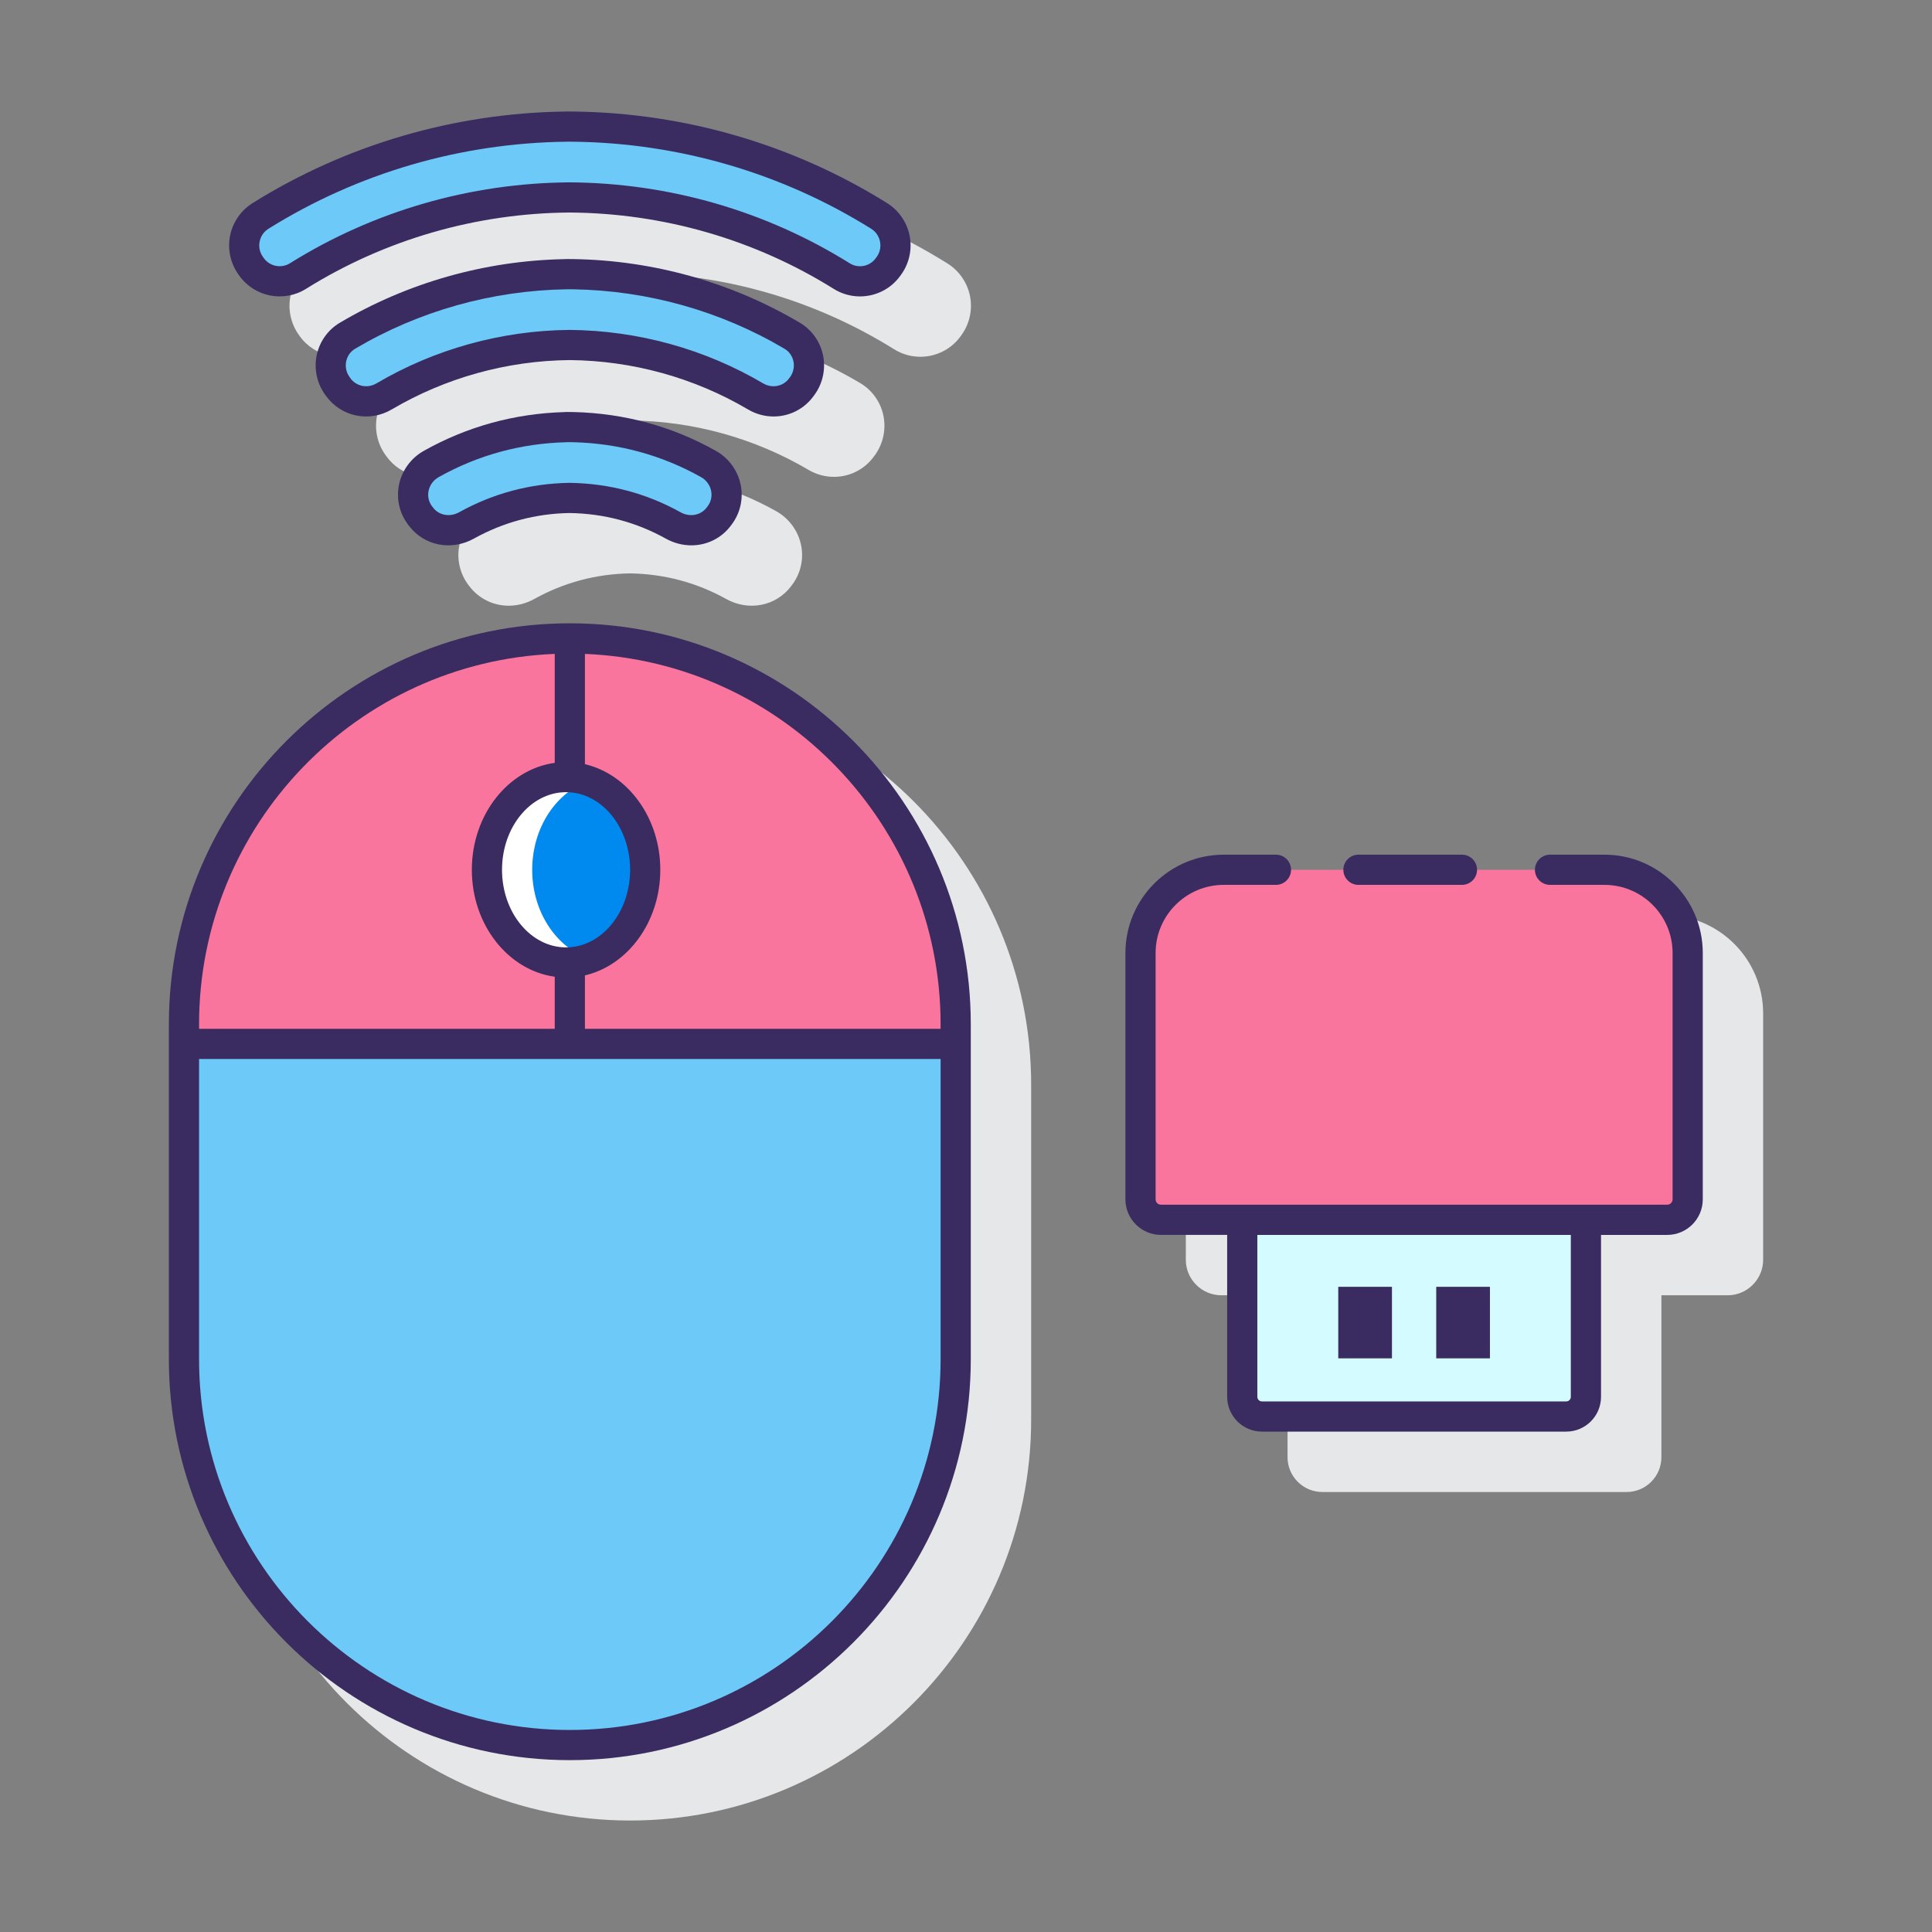 <?xml version="1.0" encoding="utf-8"?>
<!-- Generator: Adobe Illustrator 22.0.1, SVG Export Plug-In . SVG Version: 6.00 Build 0)  -->
<svg version="1.1" id="Layer_1" xmlns="http://www.w3.org/2000/svg" xmlns:xlink="http://www.w3.org/1999/xlink" x="0px" y="0px"
	 viewBox="0 0 128 128" style="enable-background:new 0 0 128 128;" xml:space="preserve">
<rect x="0" y="0" width="128" height="128" fill="#808080" stroke="none"/>
<style type="text/css">
	.st0{fill:#263238;}
	.st1{fill:#E6E7E8;}
	.st2{fill:#FFD7E5;}
	.st3{fill:#0089EF;}
	.st4{fill:#6DC9F7;}
	.st5{fill:#FA759E;}
	.st6{fill:#FFFFFF;}
	.st7{fill:#3A2C60;}
	.st8{fill:#D4FBFF;}
</style>
<g>
	<g>
		<path class="st1" d="M41.753,45.296c-14.648,0-26.565,11.917-26.565,26.564V94.05c0,14.647,11.917,26.564,26.565,26.564
			c14.647,0,26.564-11.917,26.564-26.564V71.861C68.317,57.213,56.4,45.296,41.753,45.296z"/>
		<path class="st1" d="M51.422,33.866c-2.892-1.622-6.056-2.485-9.419-2.567l-0.481-0.005c-0.037-0.004-0.089,0.002-0.133,0.008
			c-3.312,0.096-6.441,0.959-9.305,2.564c-0.849,0.477-1.449,1.292-1.646,2.237c-0.194,0.928,0.021,1.894,0.598,2.656l0.059,0.076
			c0.639,0.844,1.606,1.295,2.61,1.295c0.568,0,1.148-0.145,1.688-0.444c1.96-1.091,4.106-1.662,6.346-1.698
			c2.271,0.036,4.415,0.607,6.375,1.698c1.495,0.83,3.302,0.472,4.3-0.852l0.063-0.082c0.571-0.756,0.788-1.722,0.594-2.65
			C52.871,35.157,52.27,34.341,51.422,33.866z"/>
		<path class="st1" d="M55.254,31.593c1.03,0,2.03-0.483,2.669-1.381l0.062-0.085c0.534-0.753,0.731-1.703,0.539-2.608
			c-0.189-0.894-0.746-1.671-1.526-2.134c-4.521-2.676-9.703-4.135-14.996-4.219l-0.481-0.004c-0.029,0-0.075,0.001-0.112,0.006
			c-5.256,0.099-10.405,1.556-14.898,4.217c-0.78,0.463-1.337,1.241-1.526,2.135c-0.192,0.904,0.005,1.854,0.539,2.605l0.06,0.085
			c0.996,1.402,2.877,1.796,4.375,0.913c3.56-2.098,7.642-3.228,11.787-3.267c4.164,0.039,8.246,1.169,11.807,3.267
			C54.088,31.441,54.676,31.593,55.254,31.593z"/>
		<path class="st1" d="M19.852,22.263c1.009,1.41,2.947,1.793,4.415,0.877c5.233-3.269,11.282-5.019,17.479-5.06
			c6.211,0.041,12.26,1.791,17.491,5.059c0.539,0.337,1.142,0.498,1.737,0.498c1.029,0,2.041-0.48,2.677-1.371l0.063-0.088
			c0.527-0.738,0.728-1.672,0.551-2.563c-0.178-0.891-0.721-1.678-1.49-2.158c-6.217-3.882-13.398-5.979-20.775-6.067l-0.481-0.003
			c-0.033-0.003-0.063,0.001-0.095,0.004c-7.344,0.102-14.497,2.198-20.692,6.066c-0.769,0.48-1.312,1.266-1.489,2.156
			s0.022,1.825,0.551,2.567L19.852,22.263z"/>
		<path class="st1" d="M110.299,60.626h-9.44h-6.857h-8.925c-3.592,0-6.514,2.922-6.514,6.514v16.32c0,1.3,1.057,2.356,2.355,2.356
			h4.385v10.728c0,1.271,1.034,2.305,2.305,2.305h20.16c1.271,0,2.304-1.034,2.304-2.305V85.816h4.385
			c1.3,0,2.356-1.057,2.356-2.356v-16.32C116.812,63.547,113.891,60.626,110.299,60.626z"/>
	</g>
	<g>
		<g>
			<g>
				<path class="st4" d="M37.753,115.615L37.753,115.615c-14.119,0-25.565-11.446-25.565-25.565V67.861
					c0-14.119,11.446-25.565,25.565-25.565h0c14.119,0,25.565,11.446,25.565,25.565V90.05
					C63.318,104.169,51.872,115.615,37.753,115.615z"/>
				<path class="st5" d="M37.753,42.296L37.753,42.296c-14.119,0-25.565,11.446-25.565,25.565v1.298h51.13v-1.298
					C63.318,53.742,51.872,42.296,37.753,42.296z"/>
				<g>
					<ellipse class="st6" cx="37.503" cy="57.625" rx="5.243" ry="6.142"/>
					<path class="st3" d="M39.003,51.742c-2.164,0.756-3.743,3.102-3.743,5.883c0,2.781,1.579,5.127,3.743,5.883
						c2.164-0.756,3.743-3.102,3.743-5.883C42.746,54.844,41.167,52.498,39.003,51.742z"/>
				</g>
			</g>
			<g>
				<path class="st4" d="M27.889,34.23l-0.061-0.081c-0.849-1.124-0.484-2.722,0.744-3.411c2.727-1.529,5.768-2.363,8.939-2.439
					v-0.006l0.481,0.006c3.172,0.076,6.213,0.91,8.939,2.439c1.229,0.689,1.593,2.288,0.744,3.412l-0.061,0.081
					c-0.708,0.937-1.989,1.152-3.016,0.581c-2.087-1.161-4.417-1.785-6.846-1.823c-2.429,0.039-4.759,0.663-6.847,1.824
					C29.879,35.383,28.598,35.168,27.889,34.23z"/>
				<path class="st4" d="M53.109,25.632c-0.695,0.978-2.018,1.24-3.052,0.631c-3.724-2.195-7.934-3.364-12.305-3.406
					c-4.372,0.041-8.582,1.211-12.305,3.405c-1.034,0.609-2.357,0.348-3.052-0.631l-0.06-0.084
					c-0.773-1.088-0.467-2.621,0.682-3.302c4.387-2.598,9.344-3.998,14.493-4.08v-0.004l0.481,0.004
					c5.149,0.082,10.106,1.482,14.493,4.08c1.149,0.68,1.455,2.213,0.682,3.302L53.109,25.632z"/>
				<path class="st4" d="M16.664,17.681l-0.06-0.084c-0.77-1.079-0.47-2.59,0.655-3.292c6.079-3.796,13.023-5.83,20.252-5.916V8.386
					l0.481,0.003c7.229,0.086,14.173,2.12,20.252,5.916c1.125,0.702,1.425,2.213,0.655,3.292l-0.06,0.084
					c-0.703,0.984-2.047,1.251-3.073,0.611c-5.402-3.374-11.583-5.167-18.015-5.211c-6.432,0.044-12.613,1.837-18.016,5.211
					C18.711,18.932,17.367,18.665,16.664,17.681z"/>
			</g>
		</g>
		<g>
			<g>
				<path class="st8" d="M82.303,80.816v11.728c0,0.72,0.584,1.304,1.304,1.304h20.16c0.72,0,1.304-0.584,1.304-1.304V80.816H82.303
					z"/>
				<path class="st5" d="M110.456,80.816H76.918c-0.749,0-1.356-0.607-1.356-1.356v-16.32c0-3.045,2.469-5.514,5.514-5.514h25.223
					c3.045,0,5.514,2.469,5.514,5.514v16.32C111.812,80.208,111.205,80.816,110.456,80.816z"/>
			</g>
			<g>
				<path class="st7" d="M37.753,41.296c-14.648,0-26.565,11.917-26.565,26.564V90.05c0,14.647,11.917,26.564,26.565,26.564
					c14.647,0,26.564-11.917,26.564-26.564V67.861C64.317,53.213,52.4,41.296,37.753,41.296z M37.503,62.767
					c-2.34,0-4.243-2.307-4.243-5.142s1.903-5.142,4.243-5.142s4.243,2.307,4.243,5.142S39.843,62.767,37.503,62.767z
					 M36.753,43.322v7.219c-3.089,0.426-5.493,3.438-5.493,7.085s2.404,6.659,5.493,7.085v3.449H13.188v-0.299
					C13.188,54.651,23.669,43.849,36.753,43.322z M37.753,114.615c-13.546,0-24.565-11.02-24.565-24.564V70.16h49.13V90.05
					C62.317,103.595,51.298,114.615,37.753,114.615z M62.317,68.16H38.753v-3.537c2.845-0.664,4.993-3.549,4.993-6.997
					s-2.148-6.333-4.993-6.997v-7.306c13.083,0.527,23.564,11.329,23.564,24.539V68.16z"/>
				<path class="st7" d="M47.422,29.866c-2.892-1.622-6.056-2.485-9.419-2.567l-0.481-0.005c-0.036-0.002-0.089,0.002-0.133,0.008
					c-3.312,0.096-6.441,0.959-9.305,2.564c-0.849,0.476-1.449,1.291-1.646,2.236c-0.195,0.928,0.021,1.894,0.598,2.657l0.059,0.076
					c1,1.322,2.806,1.68,4.298,0.851c1.961-1.091,4.106-1.662,6.346-1.697c2.271,0.035,4.415,0.606,6.375,1.697
					c0.54,0.3,1.121,0.444,1.69,0.444c1.004,0,1.971-0.45,2.605-1.291l0.066-0.087c0.571-0.757,0.788-1.724,0.593-2.652
					C48.869,31.156,48.27,30.34,47.422,29.866z M46.884,33.54l-0.066,0.087c-0.392,0.52-1.119,0.653-1.732,0.311
					c-2.252-1.253-4.713-1.908-7.348-1.949c-2.604,0.041-5.065,0.696-7.318,1.949c-0.61,0.34-1.339,0.21-1.731-0.311
					c-0.002-0.002-0.003-0.005-0.005-0.007l-0.057-0.073c-0.227-0.3-0.309-0.668-0.231-1.035c0.08-0.38,0.323-0.709,0.668-0.902
					c2.604-1.461,5.455-2.238,8.474-2.312c0.021-0.001,0.043-0.002,0.064-0.004l0.368,0.004c3.02,0.073,5.87,0.851,8.475,2.312
					c0.345,0.193,0.587,0.521,0.667,0.9C47.188,32.879,47.106,33.248,46.884,33.54z"/>
				<path class="st7" d="M51.254,27.593c1.03,0,2.03-0.483,2.669-1.381l0.062-0.085c0.535-0.753,0.731-1.704,0.539-2.609
					c-0.19-0.893-0.746-1.67-1.526-2.132c-4.52-2.677-9.702-4.136-14.996-4.22l-0.481-0.004c-0.03-0.001-0.075,0.002-0.112,0.006
					c-5.256,0.099-10.405,1.556-14.898,4.217c-0.78,0.463-1.337,1.241-1.526,2.135c-0.192,0.904,0.005,1.854,0.539,2.605l0.06,0.085
					c0.997,1.401,2.877,1.797,4.375,0.913c3.56-2.098,7.642-3.228,11.787-3.267c4.164,0.039,8.246,1.169,11.807,3.267
					C50.088,27.441,50.676,27.593,51.254,27.593z M24.94,25.401c-0.597,0.35-1.34,0.2-1.729-0.348l-0.06-0.085
					c-0.212-0.298-0.29-0.675-0.214-1.033c0.075-0.354,0.284-0.648,0.59-0.829c4.22-2.499,9.061-3.861,13.999-3.939
					c0.022,0,0.044-0.002,0.064-0.003l0.386,0.003c4.938,0.078,9.779,1.441,14,3.94c0.306,0.181,0.515,0.475,0.59,0.827
					c0.076,0.359-0.002,0.736-0.211,1.031l-0.06,0.083c-0.001,0.001-0.002,0.003-0.003,0.004c-0.39,0.55-1.132,0.699-1.729,0.349
					c-3.862-2.276-8.289-3.502-12.822-3.544C33.229,21.899,28.802,23.124,24.94,25.401z"/>
				<path class="st7" d="M15.852,18.263c1.009,1.409,2.947,1.795,4.415,0.877c5.231-3.268,11.28-5.018,17.479-5.06
					c6.213,0.042,12.262,1.792,17.491,5.059c0.54,0.337,1.142,0.499,1.738,0.499c1.029,0,2.04-0.481,2.676-1.372l0.063-0.088
					c0.527-0.738,0.728-1.672,0.551-2.563c-0.178-0.891-0.721-1.678-1.49-2.158c-6.217-3.882-13.398-5.979-20.775-6.067
					l-0.481-0.003c-0.033-0.003-0.063,0.001-0.095,0.004c-7.344,0.102-14.497,2.198-20.692,6.066
					c-0.77,0.48-1.312,1.267-1.489,2.157s0.022,1.825,0.551,2.566L15.852,18.263z M17.789,15.154
					c5.906-3.688,12.73-5.682,19.734-5.765c0.02,0,0.039-0.001,0.059-0.003l0.399,0.003c7.004,0.083,13.828,2.076,19.734,5.765
					c0.308,0.191,0.516,0.494,0.587,0.852c0.071,0.356-0.006,0.716-0.214,1.007L58.025,17.1c-0.393,0.553-1.152,0.704-1.728,0.344
					c-5.545-3.464-11.955-5.318-18.552-5.363c-6.583,0.045-12.993,1.899-18.539,5.363c-0.574,0.356-1.335,0.207-1.729-0.345
					c0-0.001-0.001-0.001-0.001-0.002l-0.058-0.081c-0.211-0.295-0.287-0.654-0.217-1.012
					C17.273,15.647,17.482,15.345,17.789,15.154z"/>
				<path class="st7" d="M106.299,56.625h-3.606c-0.553,0-1,0.447-1,1s0.447,1,1,1h3.606c2.489,0,4.514,2.024,4.514,4.514v16.32
					c0,0.196-0.16,0.356-0.356,0.356h-5.385H82.303h-5.385c-0.196,0-0.356-0.16-0.356-0.356v-16.32c0-2.489,2.025-4.514,4.515-4.514
					h3.458c0.553,0,1-0.447,1-1s-0.447-1-1-1h-3.458c-3.592,0-6.515,2.922-6.515,6.514v16.32c0,1.3,1.057,2.356,2.356,2.356h4.385
					v10.728c0,1.271,1.034,2.305,2.305,2.305h20.16c1.271,0,2.304-1.034,2.304-2.305V81.816h4.385c1.3,0,2.356-1.057,2.356-2.356
					v-16.32C112.813,59.547,109.891,56.625,106.299,56.625z M104.071,92.543c0,0.168-0.137,0.305-0.304,0.305h-20.16
					c-0.168,0-0.305-0.137-0.305-0.305V81.816h20.769V92.543z"/>
				<path class="st7" d="M90.001,58.625h6.857c0.553,0,1-0.447,1-1s-0.447-1-1-1h-6.857c-0.553,0-1,0.447-1,1
					S89.448,58.625,90.001,58.625z"/>
				<rect x="88.663" y="85.255" class="st7" width="3.558" height="4.739"/>
				<rect x="95.154" y="85.255" class="st7" width="3.558" height="4.739"/>
			</g>
		</g>
	</g>
</g>
</svg>
